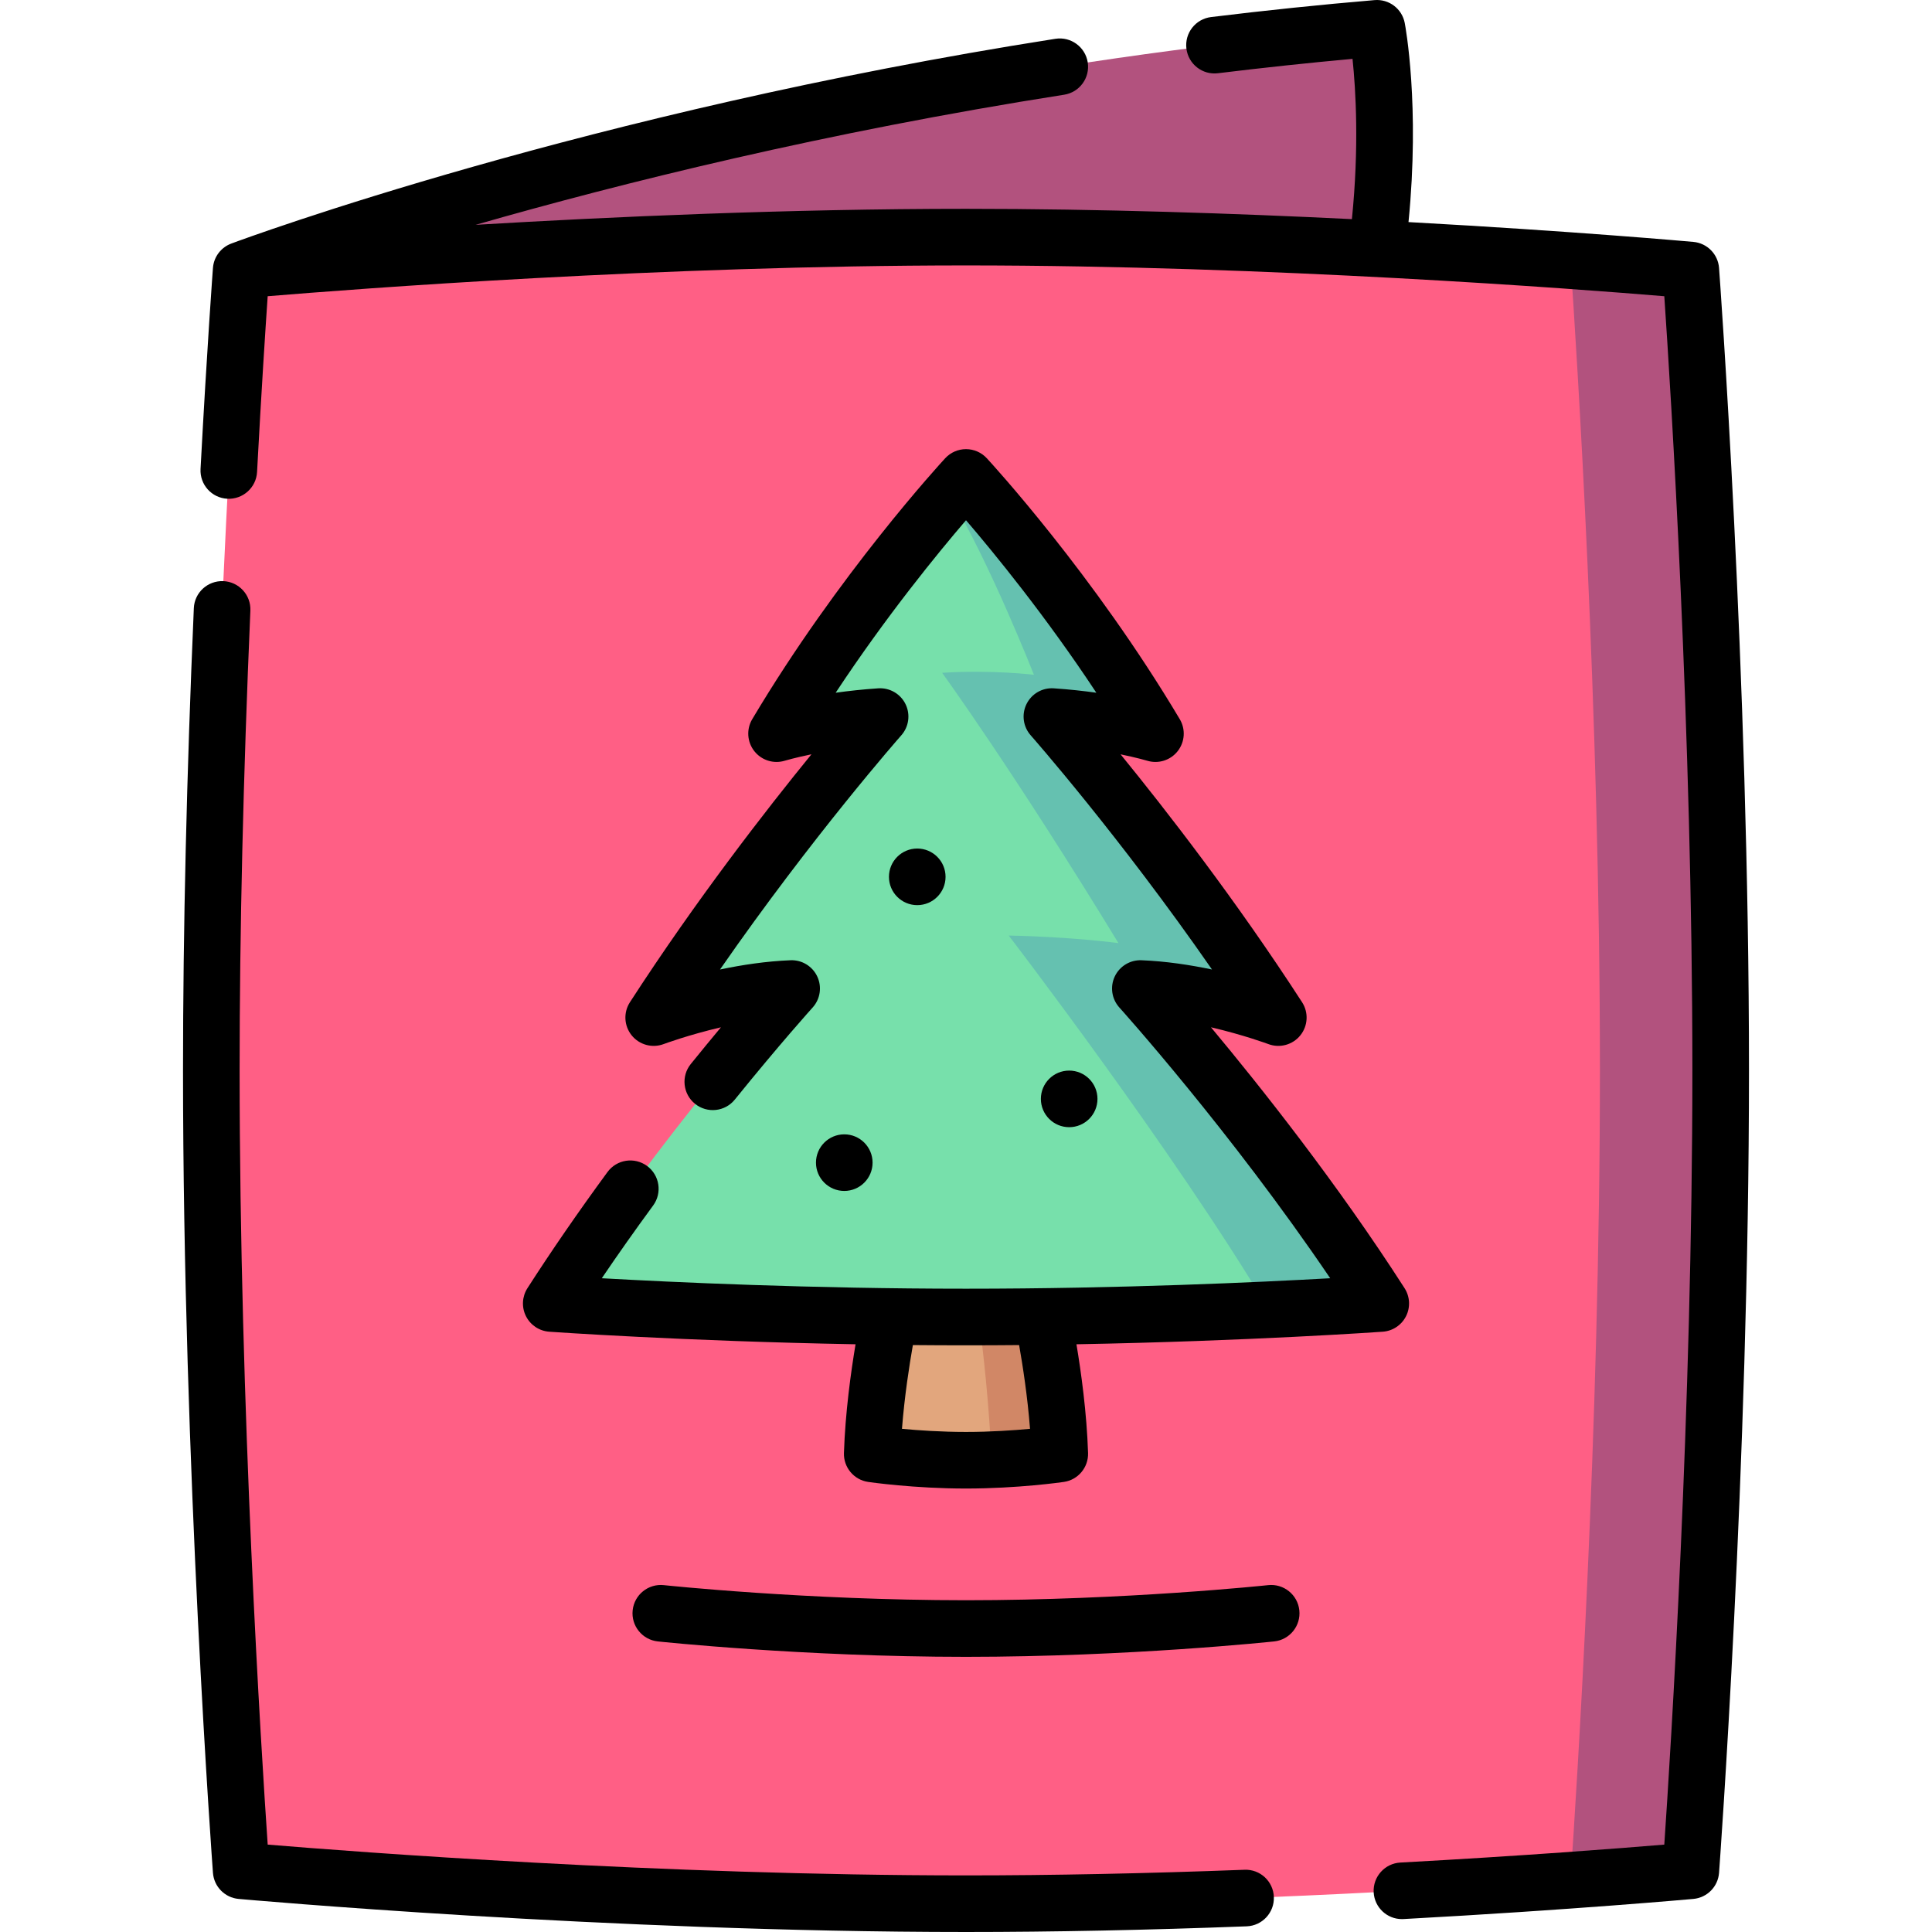 <svg id="Layer_1" enable-background="new 0 0 512 512" height="512" viewBox="0 0 512 512" width="512" xmlns="http://www.w3.org/2000/svg"><g><g><path d="m364.904 7.5c-169.043 14.312-300.993 64.075-300.993 64.075l300.993-5.67c4.566-34.501 0-58.405 0-58.405z" fill="#b2527e"/><path d="m455.999 283.68c0 106.03-7.91 212.08-7.91 212.08s-12.05 1.09-31.9 2.51c-36.16 2.59-98.18 6.23-160.19 6.23-96.04 0-192.09-8.74-192.09-8.74s-7.91-106.05-7.91-212.08c0-106.05 7.91-212.1 7.91-212.1s96.05-8.74 192.09-8.74c62.01 0 124.03 3.64 160.19 6.23 19.85 1.42 31.9 2.51 31.9 2.51s7.91 106.05 7.91 212.1z" fill="#ff5f85"/><path d="m448.089 71.58s7.91 106.05 7.91 212.1c0 106.03-7.91 212.08-7.91 212.08s-12.05 1.09-31.9 2.51c1.64-23.69 7.81-119.14 7.81-214.59 0-95.46-6.17-190.92-7.81-214.61 19.85 1.42 31.9 2.51 31.9 2.51z" fill="#b2527e"/><g><g><path d="m280.853 385.227s-7.82 1.138-18.07 1.537c-2.17.08-4.44.13-6.78.13-13.38 0-24.85-1.667-24.85-1.667.57-17.764 4.59-36.377 4.59-36.377h40.52s4.02 18.612 4.59 36.377z" fill="#e2a67d"/><path d="m280.853 385.227s-7.82 1.138-18.07 1.537c-.66-14.531-2.14-28.064-3.44-37.914h16.92s4.02 18.612 4.59 36.377z" fill="#d18766"/></g><path d="m365.913 345.437s-11.36.808-29.69 1.657c-20.21.938-48.91 1.916-80.22 1.916-59.72 0-109.91-3.573-109.91-3.573 28.76-44.72 63.71-83.302 63.71-83.302-17.73.689-35.98 7.465-36.55 7.675 28.74-44.341 59.99-79.6 59.99-79.6-16.09 1.068-27.44 4.521-27.44 4.521 17.31-29.052 37.43-53.223 45.99-63.043 2.67-3.054 4.21-4.72 4.21-4.72s27.51 29.69 50.2 67.764c0 0-11.35-3.453-27.44-4.521 0 0 31.25 35.259 59.99 79.6-.57-.21-18.82-6.986-36.55-7.675 0-.002 34.95 38.581 63.71 83.301z" fill="#77e0ab"/><path d="m302.203 262.134s34.95 38.582 63.71 83.302c0 0-11.36.808-29.69 1.657-25.05-41.996-68.9-99.161-68.9-99.161 16.4.309 29.07 1.996 29.07 1.996-27.76-45.528-46.72-71.626-46.72-71.626 12.98-.848 24.33.519 24.33.519s-11.79-29.96-22.21-47.135c2.67-3.054 4.21-4.72 4.21-4.72s27.51 29.69 50.2 67.764c0 0-11.35-3.453-27.44-4.521 0 0 31.25 35.259 59.99 79.6-.57-.21-18.82-6.986-36.55-7.675z" fill="#65c1b0"/></g></g><g><path d="m455.567 71.017c-.273-3.656-3.149-6.579-6.8-6.911-.544-.049-31.505-2.833-75.499-5.25 3.061-30.928-.817-51.818-.997-52.763-.721-3.771-4.165-6.387-8-6.066-14.255 1.207-28.832 2.718-43.326 4.493-4.111.503-7.036 4.244-6.533 8.355s4.252 7.042 8.355 6.533c11.91-1.458 23.875-2.736 35.665-3.811.863 8.192 1.778 23.354-.164 42.476-30.897-1.522-66.67-2.733-102.268-2.733-46.853 0-94.008 2.099-129.952 4.242 38.307-10.991 92.698-24.562 155.964-34.481 4.092-.642 6.889-4.479 6.248-8.571-.642-4.093-4.484-6.89-8.571-6.248-124.043 19.448-214.57 52.839-218.31 54.233-2.733.98-4.722 3.492-4.946 6.502-.016.208-1.575 21.216-3.287 53.268-.221 4.136 2.953 7.668 7.089 7.889 4.125.211 7.668-2.953 7.889-7.089 1.151-21.561 2.232-38.083 2.816-46.584 22.959-1.906 104.481-8.161 185.06-8.161s162.099 6.255 185.058 8.161c1.672 24.446 7.442 115.331 7.442 205.174 0 89.835-5.771 180.72-7.443 205.166-11.391.949-37.188 2.972-69.935 4.753-4.137.225-7.307 3.76-7.082 7.896.218 3.997 3.527 7.092 7.482 7.092.138 0 .275-.003.414-.011 44.633-2.428 76.514-5.309 76.831-5.338 3.65-.332 6.526-3.255 6.8-6.911.079-1.063 7.933-107.544 7.933-212.648 0-105.113-7.853-211.594-7.933-212.657z"/><path d="m329.807 495.508c-26.121.99-50.953 1.492-73.807 1.492-80.579 0-162.099-6.255-185.058-8.161-1.672-24.446-7.442-115.329-7.442-205.164 0-36.979.959-77.977 2.851-121.854.178-4.139-3.032-7.638-7.17-7.816-4.148-.16-7.638 3.033-7.816 7.17-1.901 44.092-2.865 85.307-2.865 122.501 0 105.104 7.853 211.584 7.933 212.648.272 3.656 3.148 6.579 6.8 6.911.963.086 97.489 8.765 192.767 8.765 23.042 0 48.066-.505 74.375-1.502 4.139-.157 7.367-3.64 7.21-7.779-.156-4.139-3.623-7.377-7.778-7.211z"/><path d="m171.476 308.989c-3.339-2.45-8.033-1.729-10.483 1.612-7.744 10.559-14.882 20.916-21.217 30.783-1.43 2.228-1.58 5.044-.394 7.411s3.531 3.934 6.171 4.122c.419.03 35.384 2.494 81.177 3.33-1.227 7.318-2.733 18.148-3.076 28.817-.123 3.814 2.638 7.112 6.414 7.663.49.072 12.166 1.75 25.932 1.75s25.442-1.679 25.932-1.75c3.776-.55 6.537-3.849 6.414-7.663-.343-10.669-1.849-21.499-3.076-28.817 45.792-.836 80.758-3.3 81.177-3.33 2.641-.188 4.986-1.755 6.172-4.122s1.035-5.183-.395-7.411c-17.894-27.873-38.328-53.59-51.306-69.144 8.69 2.028 15.097 4.411 15.199 4.45 3.031 1.142 6.453.211 8.486-2.31 2.032-2.521 2.218-6.063.458-8.782-17.547-27.117-36.183-51.073-48.101-65.692 4.406.904 7.013 1.679 7.061 1.694 2.964.902 6.176-.112 8.086-2.55 1.909-2.438 2.125-5.799.541-8.461-22.837-38.377-49.997-67.915-51.142-69.153-1.419-1.536-3.416-2.409-5.507-2.409s-4.088.873-5.507 2.409c-1.145 1.238-28.305 30.776-51.142 69.153-1.583 2.662-1.369 6.023.542 8.461 1.91 2.438 5.122 3.451 8.085 2.55.052-.016 2.648-.795 7.067-1.702-11.917 14.618-30.556 38.577-48.106 65.7-1.758 2.718-1.573 6.256.458 8.778 2.032 2.522 5.453 3.456 8.482 2.316.105-.04 6.501-2.419 15.18-4.446-2.42 2.899-5.103 6.157-7.991 9.728-2.604 3.221-2.104 7.944 1.117 10.548s7.943 2.105 10.548-1.117c11.949-14.78 20.542-24.309 20.628-24.403 2.023-2.239 2.507-5.472 1.229-8.206s-4.078-4.443-7.085-4.317c-6.46.251-12.932 1.241-18.693 2.451 24.495-35.319 47.778-61.76 48.046-62.063 2.014-2.278 2.453-5.547 1.112-8.275-1.341-2.729-4.2-4.375-7.23-4.176-4.081.272-7.872.69-11.279 1.168 13.47-20.403 27.172-37.124 34.541-45.712 7.368 8.588 21.07 25.309 34.541 45.712-3.407-.478-7.199-.896-11.279-1.168-3.04-.206-5.889 1.447-7.23 4.176s-.901 5.998 1.112 8.275c.268.303 23.551 26.744 48.046 62.063-5.761-1.21-12.232-2.2-18.693-2.451-2.995-.121-5.806 1.584-7.085 4.317-1.278 2.733-.793 5.967 1.229 8.206.317.351 29.395 32.652 55.874 71.747-18.648 1.051-55.474 2.773-96.503 2.773h-.013c-41.033 0-77.865-1.722-96.515-2.773 4.261-6.293 8.812-12.743 13.604-19.276 2.449-3.34 1.727-8.034-1.613-10.484zm70.446 47.468c4.623.042 9.322.065 14.078.065s9.455-.023 14.078-.065c.94 5.328 2.22 13.577 2.89 22.195-4.383.408-10.462.827-16.968.827-6.505 0-12.585-.418-16.968-.827.67-8.618 1.95-16.867 2.89-22.195z"/><path d="m336.076 420.078c-.372.04-37.7 4-80.077 4-42.376 0-79.704-3.96-80.076-4-4.116-.438-7.816 2.537-8.259 6.655s2.536 7.816 6.654 8.259c.38.041 38.465 4.086 81.681 4.086s81.301-4.046 81.681-4.086c4.118-.443 7.097-4.141 6.654-8.259-.442-4.118-4.144-7.096-8.258-6.655z"/><circle cx="243.082" cy="232.37" r="7.5"/><circle cx="223.742" cy="308.113" r="7.5"/><circle cx="283.342" cy="291.216" r="7.5"/></g></g></svg>